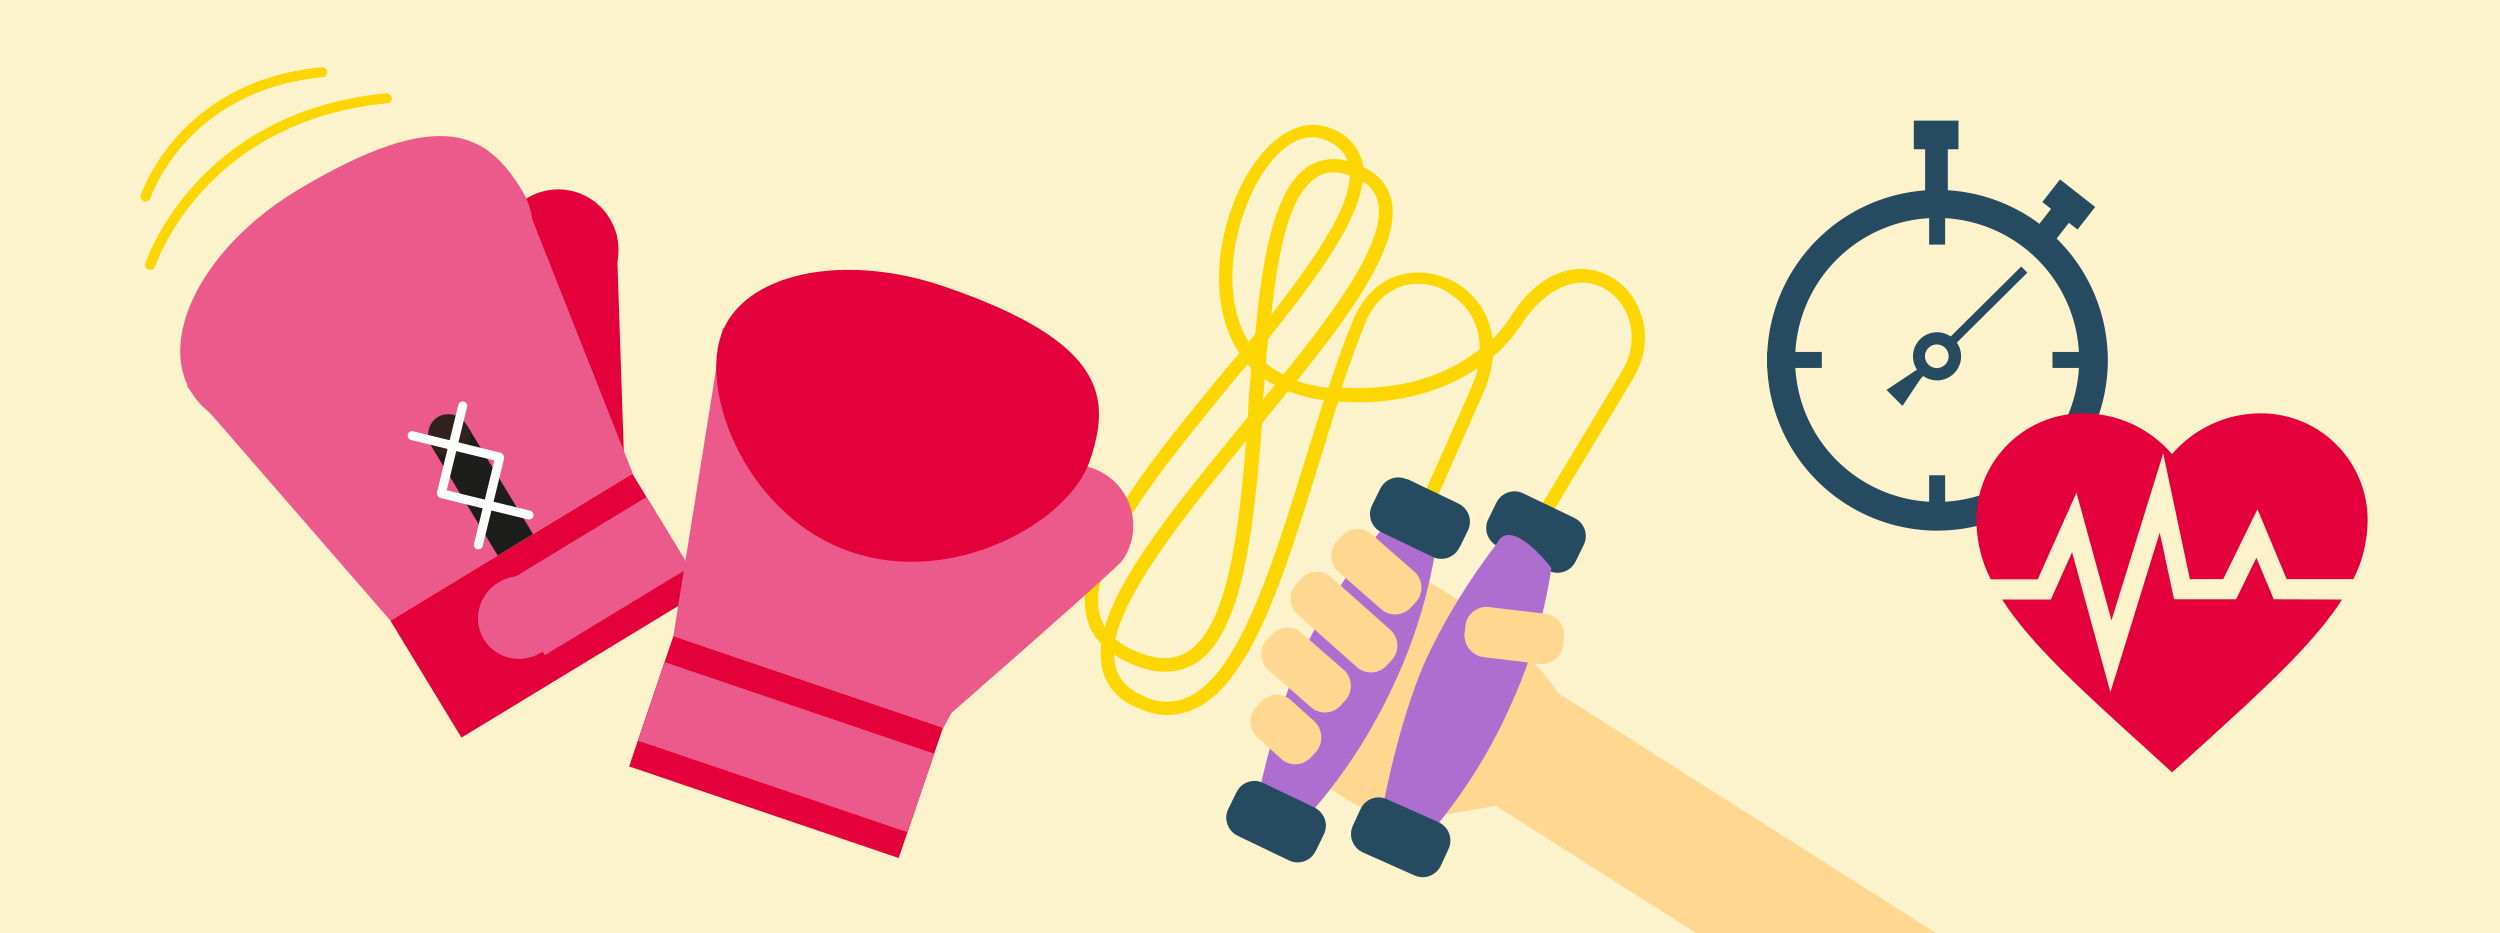 <svg id="Ebene_1" data-name="Ebene 1" xmlns="http://www.w3.org/2000/svg" width="375" height="140" viewBox="0 0 375 140"><defs><style>.cls-1{fill:#fcf3cc;}.cls-2{fill:#fdd600;}.cls-3{fill:#264a60;}.cls-4{fill:#e4003a;}.cls-5{fill:#eb5a8a;}.cls-6{fill:#1d1d1b;}.cls-7{fill:#30211e;}.cls-8{fill:#fff;}.cls-9{fill:#ffd791;}.cls-10{fill:#ad6ecf;}</style></defs><title>Zeichenfläche 2 Kopie</title><rect class="cls-1" width="375" height="140"/><path class="cls-2" d="M169.26,105.51a8.14,8.14,0,0,1-3.92-5.13,12.68,12.68,0,0,1-.17-3.83,8.14,8.14,0,0,1-2.17-4c-2.19-9.22,9.59-23.51,20.92-37.24.68-.76,1.28-1.56,2-2.32-4.24-6.37-3.8-15.89-.39-23.75,3.51-8,9.19-12.1,14.19-9.94a7.15,7.15,0,0,1,4.64,5.1l.17.69A7.16,7.16,0,0,1,208.71,30c1.46,6.34-5.37,16.24-14.21,27.15a23.13,23.13,0,0,0,4.77,1c1.21-3.59,2.4-7,3.66-10,1.65-4.14,4.71-6.74,8.6-7.21a11.34,11.34,0,0,1,10.17,4.43,11.21,11.21,0,0,1,2.19,5.5,21.23,21.23,0,0,0,2.82-3.56c5.21-8,11.48-7.94,15.3-5.55,4.24,2.65,6.51,9,3,14.93-4.1,6.87-12.79,21.25-12.79,21.25l-1.72-1s8.64-14.29,12.79-21.25c2.92-4.9,1.1-10.05-2.28-12.19l-.17-.1c-4.81-2.87-9.76.94-12.44,5a24.11,24.11,0,0,1-4.46,5.14,18.94,18.94,0,0,1-1.32,5.15c-1.77,3.95-7.28,16.5-7.38,16.67l-1.82-.85c.05-.09,5.69-12.67,7.38-16.67a10.66,10.66,0,0,0,.87-2.63c-6.47,4.41-14.49,5.56-20.91,5-1,3-1.89,6.09-2.87,9.12-5.25,17-10.21,33.14-18.71,37a9.61,9.61,0,0,1-8.33-.08A12.69,12.69,0,0,1,169.26,105.51Zm-2.15-7.33a7.46,7.46,0,0,0,.23,1.76c.43,2,1.9,3.46,4.2,4.48a7.67,7.67,0,0,0,6.67.14c7.71-3.55,12.74-20,17.63-35.82.93-2.94,1.82-5.79,2.75-8.72a22.15,22.15,0,0,1-5.37-1.34l-3.9,4.78c-1.28,16-2.89,31.8-10.12,36.11-2.67,1.55-5.86,1.63-9.55,0A14.78,14.78,0,0,1,167.11,98.18Zm.22-2.32a10.25,10.25,0,0,0,3,1.79c3.12,1.4,5.68,1.41,7.7.17,6-3.64,7.74-17.27,8.9-31.72C177.9,77.14,169,88.22,167.32,95.86Zm19.83-41.27c-.55.72-1.13,1.31-1.67,2-11,13.44-22.51,27.21-20.57,35.47a10.93,10.93,0,0,0,.79,2c2.46-8.43,11.57-19.41,21-30.91.1-.17.34-.38.44-.55a17.35,17.35,0,0,0,.11-2.14c.13-1.78.3-3.43.43-5.21A6.85,6.85,0,0,0,187.15,54.59Zm2.53,2.21c0,1-.2,2.09-.23,3.12.55-.72,1.18-1.39,1.78-2.2A5.42,5.42,0,0,1,189.68,56.8Zm.22-2.32a10.61,10.61,0,0,0,2.61,1.67c8.44-10.45,15.5-20.33,14.16-25.9a4.66,4.66,0,0,0-2.29-3c-.77,6.18-6.9,14.51-14.17,23.57C190.08,52,189.94,53.23,189.9,54.48Zm10-32.94a4.83,4.83,0,0,0-1.08-.53c-4.43-1.94-9,3-11.47,8.88-3,7-3.63,15.65-.06,21.39a8.77,8.77,0,0,0,1-1.27c1.12-12,3-22.06,8.14-25.18a7.24,7.24,0,0,1,5.74-.65A5,5,0,0,0,199.87,21.54Zm17.32,22.31a8.57,8.57,0,0,0-5.56-1.22c-3,.4-5.57,2.5-6.95,6-1.16,2.92-2.38,6.15-3.44,9.48,6.24.46,14.35-.64,20.65-5.73a9.32,9.32,0,0,0-1.89-6A11.55,11.55,0,0,0,217.19,43.86Zm-14.71-17.5c-2-.73-3.67-.67-5,.25-4,2.4-5.77,10.65-6.82,20.62C197.05,39,202.37,31.42,202.47,26.35Z"/><path id="pfad-52" class="cls-3" d="M290.57,79.59A25.55,25.55,0,1,0,265.07,54h0a25.56,25.56,0,0,0,25.5,25.6"/><path id="pfad-54" class="cls-1" d="M290.57,75.29A21.3,21.3,0,1,0,269.27,54a21.32,21.32,0,0,0,21.3,21.3h0"/><rect id="rechteck-4" class="cls-3" x="289.37" y="28.49" width="2.4" height="8.2"/><rect id="rechteck-5" class="cls-3" x="289.37" y="71.29" width="2.4" height="8.2"/><rect id="rechteck-6" class="cls-3" x="265.07" y="52.79" width="8.2" height="2.4"/><rect id="rechteck-7" class="cls-3" x="307.87" y="52.79" width="8.2" height="2.4"/><rect id="rechteck-8" class="cls-3" x="288.77" y="20.49" width="3.4" height="9.2"/><rect id="rechteck-9" class="cls-3" x="305.8" y="31.34" width="5.4" height="3.4" transform="translate(92.56 255.83) rotate(-52.01)"/><rect id="rechteck-10" class="cls-3" x="287.07" y="18.09" width="6.7" height="4.3"/><rect id="rechteck-11" class="cls-3" x="308.16" y="27.32" width="4.3" height="6.7" transform="translate(95.1 256.32) rotate(-52)"/><rect class="cls-3" x="281.08" y="49.09" width="26.4" height="1.3" transform="translate(50.29 221.63) rotate(-44.76)"/><path id="pfad-57" class="cls-3" d="M287.47,55.49l-4.5,3,2.4,2.4,3-4.5Z"/><path id="pfad-58" class="cls-3" d="M288,56a3.61,3.61,0,1,0,0-5.1h0a3.62,3.62,0,0,0,0,5.1"/><path id="pfad-59" class="cls-1" d="M289.27,54.69a1.77,1.77,0,1,0,0-2.5h0a1.75,1.75,0,0,0,0,2.5"/><path class="cls-4" d="M341.06,89.89l-2.6-6.23-3.05,6.23h-9.3l-2.15-10-7.4,23.94-5.75-21-3.18,7.1h-7.31c4.23,6.62,11.71,13.41,21.24,22.05l4.25,3.87,4.26-3.84c9.53-8.66,17-15.46,21.24-22.08Z"/><path class="cls-4" d="M339,62a17.56,17.56,0,0,0-13.2,6.13A17.53,17.53,0,0,0,312.6,62h-.31a16,16,0,0,0-15.82,16.13,19.77,19.77,0,0,0,2.14,8.77h7.05l5.81-13,5.25,19.16L324.48,68l4,18.87h5l5.14-10.49,4.38,10.49H353a19.77,19.77,0,0,0,2.14-8.77v-.31A16,16,0,0,0,339,62Z"/><polygon class="cls-4" points="93.61 68.99 92.47 35.17 75.97 45.19 93.61 68.99"/><path class="cls-4" d="M91.44,32.76a9.06,9.06,0,1,1-12.44-3A9,9,0,0,1,91.44,32.76Z"/><polygon class="cls-5" points="94.91 71.02 58.57 93.1 28.04 57.96 77.8 27.74 94.91 71.02"/><path class="cls-5" d="M78.37,28.68c5,8.31-2,21.8-15.69,30.13s-28.92,8.34-34,0,2-21.8,15.68-30.13C66.61,15.23,73.33,20.37,78.37,28.68Z"/><rect class="cls-4" x="60.81" y="80.58" width="42.46" height="20.52" transform="translate(-35.24 55.79) rotate(-31.27)"/><rect class="cls-5" x="76.68" y="80.22" width="25.35" height="12.37" transform="translate(-31.87 58.94) rotate(-31.27)"/><ellipse class="cls-5" cx="78.26" cy="93.14" rx="6.34" ry="6.19" transform="matrix(0.85, -0.52, 0.52, 0.85, -36.98, 54.15)"/><rect class="cls-6" x="69.28" y="64.09" width="6.19" height="19.01" transform="translate(-27.69 48.26) rotate(-31.27)"/><ellipse class="cls-7" cx="67.36" cy="65.34" rx="3.09" ry="3.25" transform="translate(-24.13 44.45) rotate(-31.27)"/><path class="cls-8" d="M75.22,69.12a.67.67,0,0,1-.51.08L61.65,66A.67.67,0,0,1,62,64.7L75,67.89a.67.67,0,0,1,.19,1.23Z"/><path class="cls-8" d="M66.56,74.51a.66.66,0,0,1-.51.08.67.67,0,0,1-.49-.81l3.19-13.05a.67.67,0,1,1,1.31.32L66.87,74.09A.67.67,0,0,1,66.56,74.51Z"/><path class="cls-8" d="M65.94,73.49a.66.66,0,0,1,.51-.08L79.51,76.6a.67.67,0,0,1-.32,1.31L66.13,74.72a.68.68,0,0,1-.49-.81A.66.66,0,0,1,65.94,73.49Z"/><path class="cls-8" d="M74.6,68.1a.67.67,0,0,1,1,.74L72.41,81.89a.67.67,0,1,1-1.31-.32l3.19-13.05A.67.67,0,0,1,74.6,68.1Z"/><path class="cls-5" d="M163.83,70.23a8.81,8.81,0,0,0-1-.28l1-1.89L108.4,49.21,101,95.43l40.49,13.76,1.22-2.25s24.73-21.59,25.6-22.82a9.11,9.11,0,0,0-4.49-13.9Z"/><path class="cls-4" d="M163.47,69.11C160.32,78.37,143,88,127.69,82.81S105,59.56,108.16,50.3s18.08-12.56,33.36-7.36C166.25,51.35,166.62,59.85,163.47,69.11Z"/><rect class="cls-4" x="107.6" y="90.72" width="20.64" height="42.71" transform="translate(-26.15 187.65) rotate(-71.23)"/><rect class="cls-5" x="111.69" y="90.72" width="12.45" height="42.71" transform="translate(-26.14 187.66) rotate(-71.23)"/><path class="cls-2" d="M22.56,40.46a.75.75,0,0,1-.75-1C21.89,39.26,29.38,16.67,58,14a.75.75,0,0,1,.14,1.49c-27.56,2.6-34.78,24.26-34.85,24.48A.75.75,0,0,1,22.56,40.46Z"/><path class="cls-2" d="M21.89,30.23a.75.75,0,0,1-.75-1c.05-.17,5.67-17.11,27.07-19.13a.75.75,0,1,1,.14,1.49C28,13.54,22.62,29.55,22.57,29.71A.75.75,0,0,1,21.89,30.23Z"/><path id="pfad-66" class="cls-9" d="M234,105.69l-9.65,15.19S217.74,122,212.46,123c-3.12.62-8.11-1.6-10.73-3.26l-9-5.74a3.18,3.18,0,0,1-.82-4.31l13.64-24.27a3.18,3.18,0,0,1,4.25-1.09l9.88,6.27C225.48,94.34,235.26,103.75,234,105.69Z"/><path id="pfad-68" class="cls-10" d="M207.06,79.68a93.73,93.73,0,0,0-11.16,17.2c-4.13,8.75-6.68,20.4-6.68,20.4s6.12,8.27,8.1,3.84a80,80,0,0,0,11.5-17.93,76.52,76.52,0,0,0,6.33-19.67s-6-8.22-8.1-3.84"/><path id="pfad-69" class="cls-3" d="M211.05,71.91a3,3,0,0,0-4,1.39l-.05.08-1.2,2.44a3,3,0,0,0,1.39,4l.08.05,7.63,3.66a3,3,0,0,0,4-1.39L219,82l1.19-2.44a3,3,0,0,0-1.39-4l-.08-.05-7.63-3.66"/><path id="pfad-70" class="cls-3" d="M189.48,117.44a3,3,0,0,0-4,1.39l-.05.08-1.19,2.44a3,3,0,0,0,1.39,4l.08.05,7.63,3.66a3,3,0,0,0,4-1.39l.05-.08,1.19-2.44a3,3,0,0,0-1.39-4l-.08-.05-7.63-3.66"/><path id="pfad-72" class="cls-3" d="M228.47,74a3,3,0,0,0-4,1.39l-.05.08-1.19,2.44a3,3,0,0,0,1.39,4l.08.05,7.63,3.66a3,3,0,0,0,4-1.39l.05-.08,1.19-2.44a3,3,0,0,0-1.39-4l-.08-.05L228.47,74"/><path id="rechteck-16" class="cls-9" d="M212.4,90.3l-.76.82a3.2,3.2,0,0,1-4.52.21l-6.39-5.6a3.2,3.2,0,0,1-.21-4.52l.76-.82a3.2,3.2,0,0,1,4.52-.21l6.39,5.6A3.25,3.25,0,0,1,212.4,90.3Z"/><path id="rechteck-17" class="cls-9" d="M201.86,105l-.76.82a3.19,3.19,0,0,1-4.52.21l-6.39-5.6A3.2,3.2,0,0,1,190,96l.76-.82a3.2,3.2,0,0,1,4.52-.21l6.39,5.6A3.31,3.31,0,0,1,201.86,105Z"/><path id="rechteck-19" class="cls-9" d="M197.42,112.77l-.76.82a3.19,3.19,0,0,1-4.52.21l-3.54-3.2a3.2,3.2,0,0,1-.21-4.52l.76-.82a3.2,3.2,0,0,1,4.52-.21l3.54,3.2A3.36,3.36,0,0,1,197.42,112.77Z"/><path id="rechteck-20" class="cls-9" d="M208.77,99l-.76.82a3.2,3.2,0,0,1-4.52.21l-8.86-7.88a3.19,3.19,0,0,1-.21-4.52l.76-.82a3.2,3.2,0,0,1,4.52-.21l8.86,7.88A3.2,3.2,0,0,1,208.77,99Z"/><path id="pfad-71" class="cls-10" d="M224.48,81.62a93.63,93.63,0,0,0-10.67,17.51c-3.89,8.86-6.1,20.58-6.1,20.58s6.35,8.09,8.21,3.61a79.94,79.94,0,0,0,11-18.24,76.5,76.5,0,0,0,5.78-19.84c.05-.09-6.21-8.13-8.21-3.61"/><path id="pfad-73" class="cls-3" d="M208,119.86a3,3,0,0,0-3.92,1.5l-.05.09-1.13,2.47a3,3,0,0,0,1.5,3.92l.08.05,7.73,3.44a3,3,0,0,0,3.92-1.5l.05-.09,1.13-2.47a3,3,0,0,0-1.5-3.92l-.09-.05L208,119.86"/><path id="rechteck-18" class="cls-9" d="M219.69,95l.11-1.11a3.21,3.21,0,0,1,3.57-2.83l8.4,1a3.21,3.21,0,0,1,2.83,3.57l-.11,1.11a3.21,3.21,0,0,1-3.57,2.83l-8.4-1A3.3,3.3,0,0,1,219.69,95Z"/><polygon class="cls-9" points="290.47 140 232.53 103.2 222.18 119.49 254.47 140 290.47 140"/></svg>